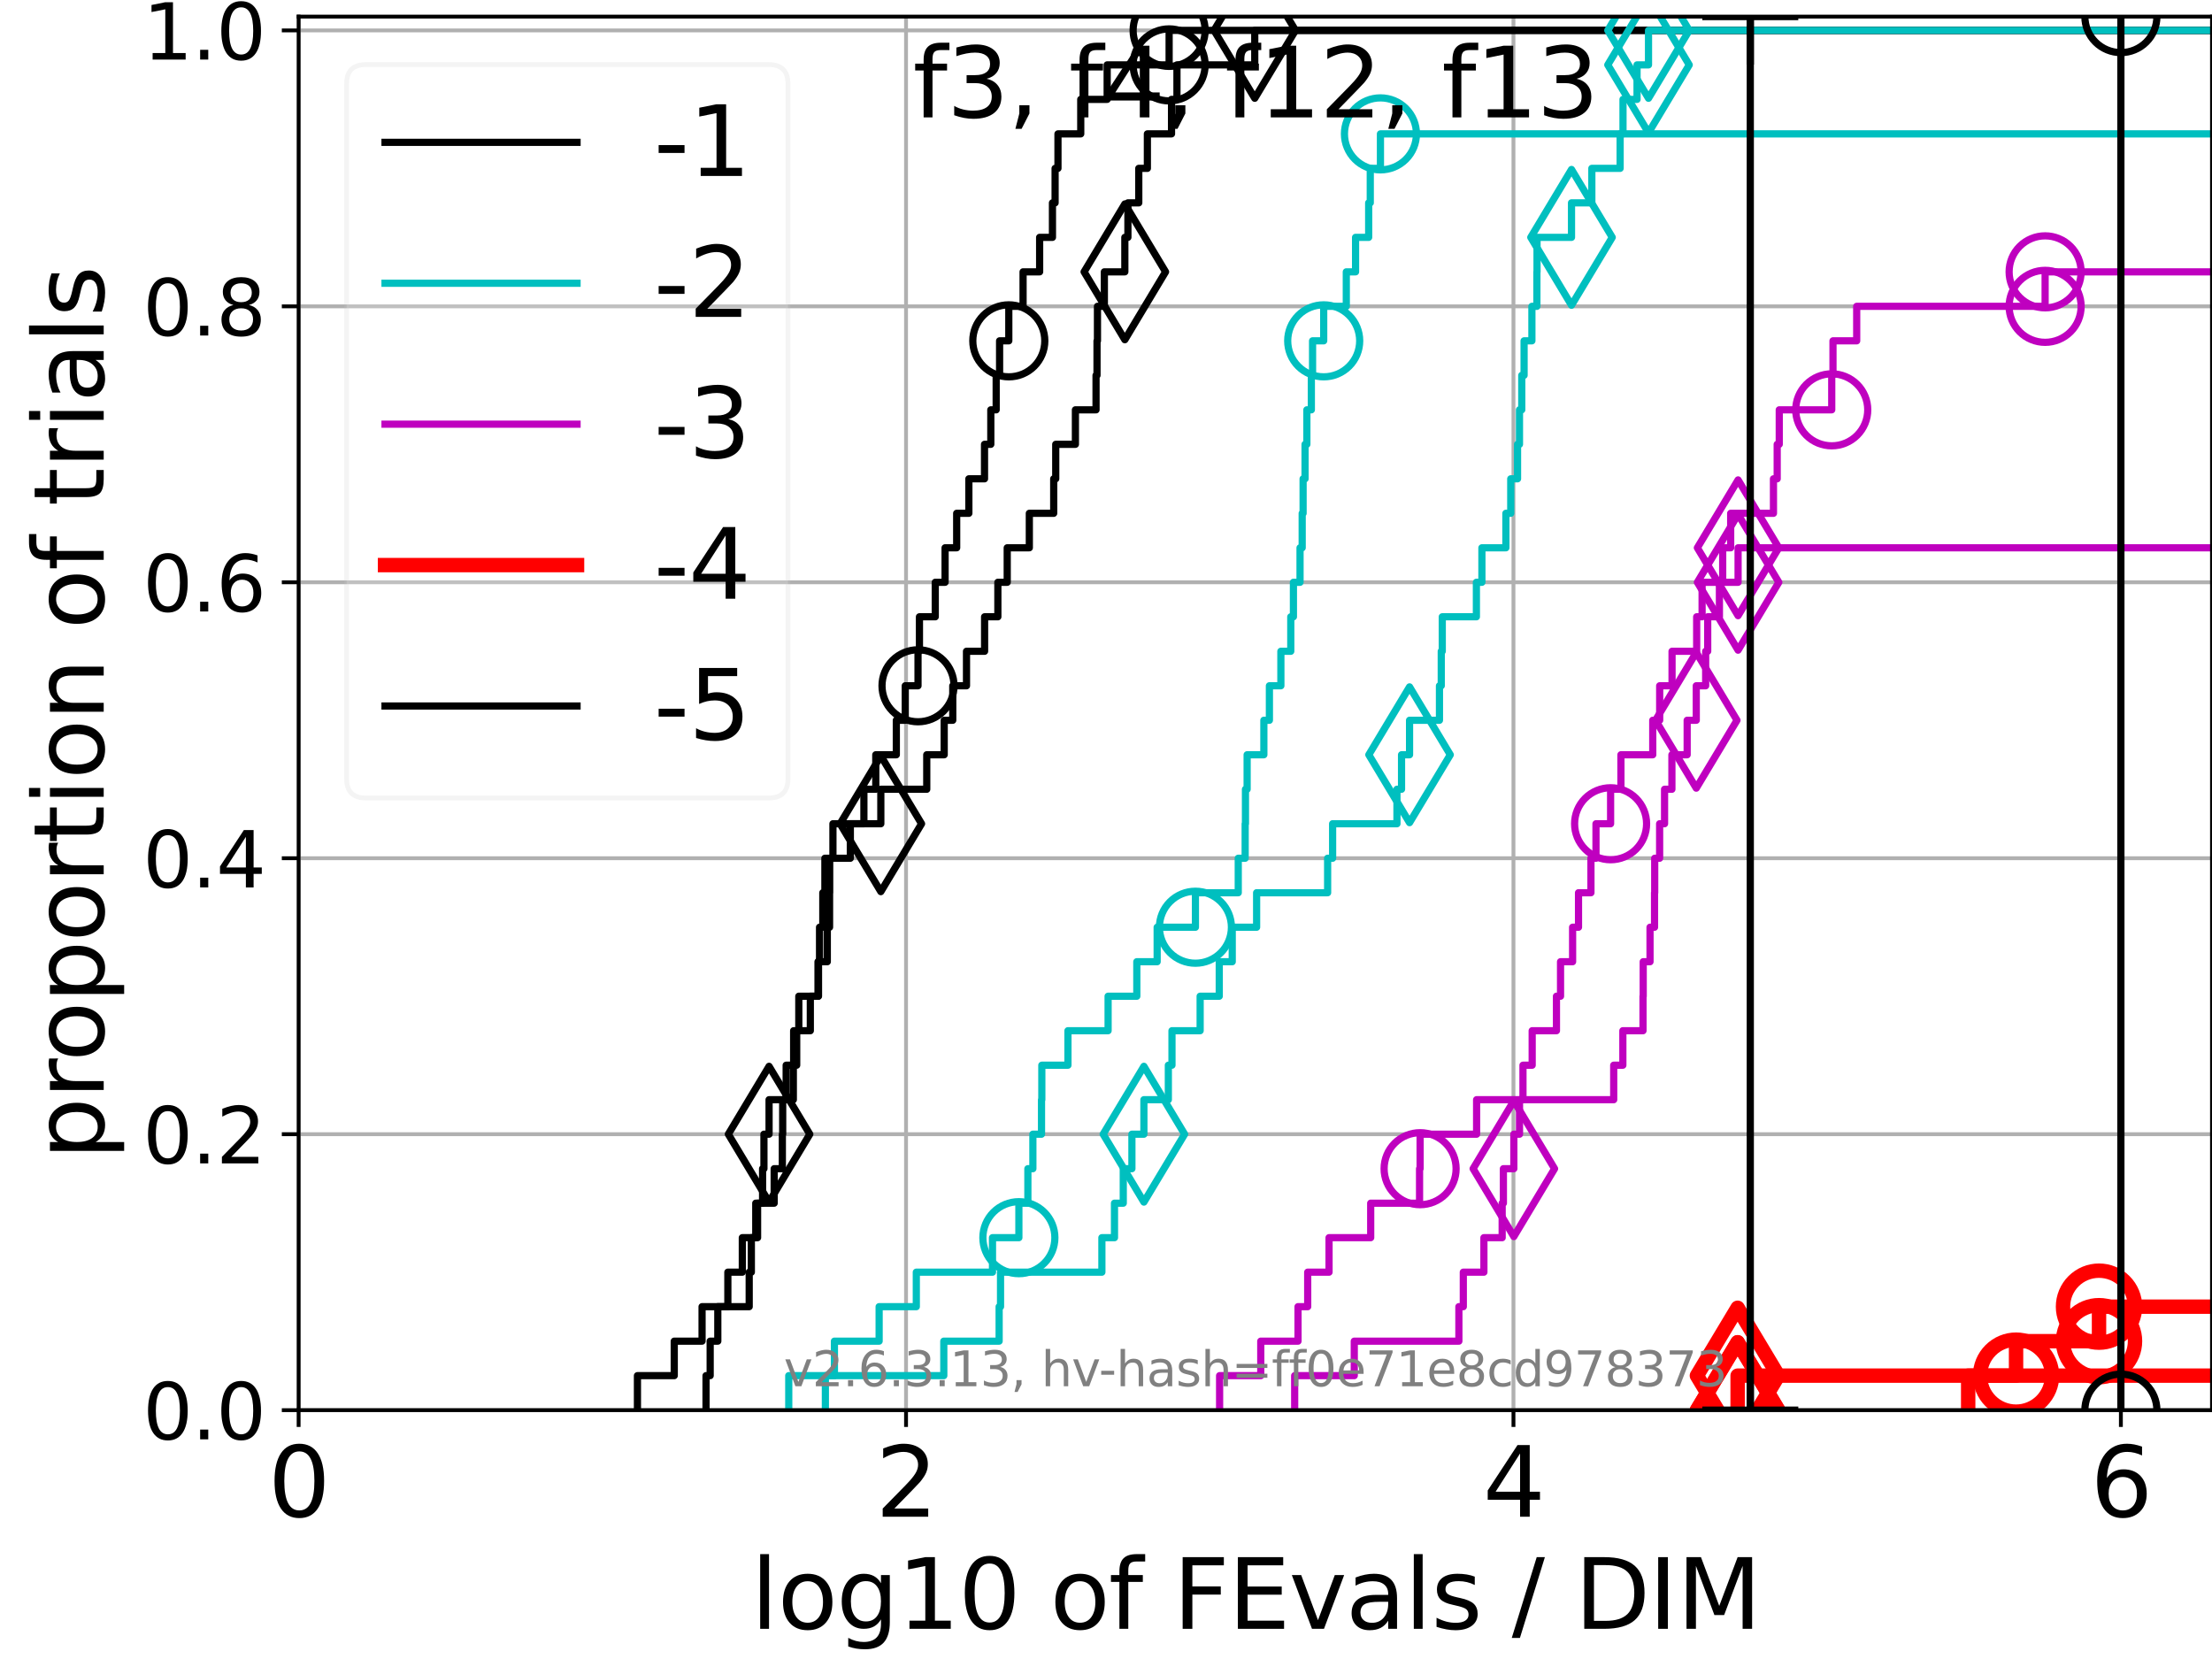 <?xml version="1.0" encoding="utf-8" standalone="no"?>
<!DOCTYPE svg PUBLIC "-//W3C//DTD SVG 1.1//EN"
  "http://www.w3.org/Graphics/SVG/1.1/DTD/svg11.dtd">
<svg xmlns:xlink="http://www.w3.org/1999/xlink" width="460.8pt" height="345.6pt" viewBox="0 0 460.8 345.6" xmlns="http://www.w3.org/2000/svg" version="1.1">
 <defs>
  <style type="text/css">*{stroke-linejoin: round; stroke-linecap: butt}</style>
 </defs>
 <g id="figure_1">
  <g id="patch_1">
   <path d="M 0 345.6 
L 460.8 345.6 
L 460.8 0 
L 0 0 
z
" style="fill: #ffffff"/>
  </g>
  <g id="axes_1">
   <g id="patch_2">
    <path d="M 62.208 293.76 
L 460.8 293.76 
L 460.8 3.456 
L 62.208 3.456 
z
" style="fill: #ffffff"/>
   </g>
   <g id="matplotlib.axis_1">
    <g id="xtick_1">
     <g id="line2d_1">
      <path d="M 62.208 293.76 
L 62.208 3.456 
" clip-path="url(#p951b975bd8)" style="fill: none; stroke: #b0b0b0; stroke-width: 0.8; stroke-linecap: square"/>
     </g>
     <g id="line2d_2">
      <defs>
       <path id="madefd20bcb" d="M 0 0 
L 0 3.5 
" style="stroke: #000000; stroke-width: 0.8"/>
      </defs>
      <g>
       <use xlink:href="#madefd20bcb" x="62.208" y="293.76" style="stroke: #000000; stroke-width: 0.8"/>
      </g>
     </g>
     <g id="text_1">
      <!-- 0 -->
      <g transform="translate(55.846 315.957)scale(0.2 -0.2)">
       <defs>
        <path id="DejaVuSans-30" d="M 2034 4250 
Q 1547 4250 1301 3770 
Q 1056 3291 1056 2328 
Q 1056 1369 1301 889 
Q 1547 409 2034 409 
Q 2525 409 2770 889 
Q 3016 1369 3016 2328 
Q 3016 3291 2770 3770 
Q 2525 4250 2034 4250 
z
M 2034 4750 
Q 2819 4750 3233 4129 
Q 3647 3509 3647 2328 
Q 3647 1150 3233 529 
Q 2819 -91 2034 -91 
Q 1250 -91 836 529 
Q 422 1150 422 2328 
Q 422 3509 836 4129 
Q 1250 4750 2034 4750 
z
" transform="scale(0.016)"/>
       </defs>
       <use xlink:href="#DejaVuSans-30"/>
      </g>
     </g>
    </g>
    <g id="xtick_2">
     <g id="line2d_3">
      <path d="M 188.745 293.76 
L 188.745 3.456 
" clip-path="url(#p951b975bd8)" style="fill: none; stroke: #b0b0b0; stroke-width: 0.8; stroke-linecap: square"/>
     </g>
     <g id="line2d_4">
      <g>
       <use xlink:href="#madefd20bcb" x="188.745" y="293.76" style="stroke: #000000; stroke-width: 0.8"/>
      </g>
     </g>
     <g id="text_2">
      <!-- 2 -->
      <g transform="translate(182.383 315.957)scale(0.2 -0.2)">
       <defs>
        <path id="DejaVuSans-32" d="M 1228 531 
L 3431 531 
L 3431 0 
L 469 0 
L 469 531 
Q 828 903 1448 1529 
Q 2069 2156 2228 2338 
Q 2531 2678 2651 2914 
Q 2772 3150 2772 3378 
Q 2772 3750 2511 3984 
Q 2250 4219 1831 4219 
Q 1534 4219 1204 4116 
Q 875 4013 500 3803 
L 500 4441 
Q 881 4594 1212 4672 
Q 1544 4750 1819 4750 
Q 2544 4750 2975 4387 
Q 3406 4025 3406 3419 
Q 3406 3131 3298 2873 
Q 3191 2616 2906 2266 
Q 2828 2175 2409 1742 
Q 1991 1309 1228 531 
z
" transform="scale(0.016)"/>
       </defs>
       <use xlink:href="#DejaVuSans-32"/>
      </g>
     </g>
    </g>
    <g id="xtick_3">
     <g id="line2d_5">
      <path d="M 315.282 293.76 
L 315.282 3.456 
" clip-path="url(#p951b975bd8)" style="fill: none; stroke: #b0b0b0; stroke-width: 0.8; stroke-linecap: square"/>
     </g>
     <g id="line2d_6">
      <g>
       <use xlink:href="#madefd20bcb" x="315.282" y="293.76" style="stroke: #000000; stroke-width: 0.8"/>
      </g>
     </g>
     <g id="text_3">
      <!-- 4 -->
      <g transform="translate(308.92 315.957)scale(0.2 -0.2)">
       <defs>
        <path id="DejaVuSans-34" d="M 2419 4116 
L 825 1625 
L 2419 1625 
L 2419 4116 
z
M 2253 4666 
L 3047 4666 
L 3047 1625 
L 3713 1625 
L 3713 1100 
L 3047 1100 
L 3047 0 
L 2419 0 
L 2419 1100 
L 313 1100 
L 313 1709 
L 2253 4666 
z
" transform="scale(0.016)"/>
       </defs>
       <use xlink:href="#DejaVuSans-34"/>
      </g>
     </g>
    </g>
    <g id="xtick_4">
     <g id="line2d_7">
      <path d="M 441.819 293.76 
L 441.819 3.456 
" clip-path="url(#p951b975bd8)" style="fill: none; stroke: #b0b0b0; stroke-width: 0.8; stroke-linecap: square"/>
     </g>
     <g id="line2d_8">
      <g>
       <use xlink:href="#madefd20bcb" x="441.819" y="293.76" style="stroke: #000000; stroke-width: 0.8"/>
      </g>
     </g>
     <g id="text_4">
      <!-- 6 -->
      <g transform="translate(435.457 315.957)scale(0.2 -0.2)">
       <defs>
        <path id="DejaVuSans-36" d="M 2113 2584 
Q 1688 2584 1439 2293 
Q 1191 2003 1191 1497 
Q 1191 994 1439 701 
Q 1688 409 2113 409 
Q 2538 409 2786 701 
Q 3034 994 3034 1497 
Q 3034 2003 2786 2293 
Q 2538 2584 2113 2584 
z
M 3366 4563 
L 3366 3988 
Q 3128 4100 2886 4159 
Q 2644 4219 2406 4219 
Q 1781 4219 1451 3797 
Q 1122 3375 1075 2522 
Q 1259 2794 1537 2939 
Q 1816 3084 2150 3084 
Q 2853 3084 3261 2657 
Q 3669 2231 3669 1497 
Q 3669 778 3244 343 
Q 2819 -91 2113 -91 
Q 1303 -91 875 529 
Q 447 1150 447 2328 
Q 447 3434 972 4092 
Q 1497 4750 2381 4750 
Q 2619 4750 2861 4703 
Q 3103 4656 3366 4563 
z
" transform="scale(0.016)"/>
       </defs>
       <use xlink:href="#DejaVuSans-36"/>
      </g>
     </g>
    </g>
    <g id="text_5">
     <!-- log10 of FEvals / DIM -->
     <g transform="translate(156.431 339.313)scale(0.2 -0.2)">
      <defs>
       <path id="DejaVuSans-6c" d="M 603 4863 
L 1178 4863 
L 1178 0 
L 603 0 
L 603 4863 
z
" transform="scale(0.016)"/>
       <path id="DejaVuSans-6f" d="M 1959 3097 
Q 1497 3097 1228 2736 
Q 959 2375 959 1747 
Q 959 1119 1226 758 
Q 1494 397 1959 397 
Q 2419 397 2687 759 
Q 2956 1122 2956 1747 
Q 2956 2369 2687 2733 
Q 2419 3097 1959 3097 
z
M 1959 3584 
Q 2709 3584 3137 3096 
Q 3566 2609 3566 1747 
Q 3566 888 3137 398 
Q 2709 -91 1959 -91 
Q 1206 -91 779 398 
Q 353 888 353 1747 
Q 353 2609 779 3096 
Q 1206 3584 1959 3584 
z
" transform="scale(0.016)"/>
       <path id="DejaVuSans-67" d="M 2906 1791 
Q 2906 2416 2648 2759 
Q 2391 3103 1925 3103 
Q 1463 3103 1205 2759 
Q 947 2416 947 1791 
Q 947 1169 1205 825 
Q 1463 481 1925 481 
Q 2391 481 2648 825 
Q 2906 1169 2906 1791 
z
M 3481 434 
Q 3481 -459 3084 -895 
Q 2688 -1331 1869 -1331 
Q 1566 -1331 1297 -1286 
Q 1028 -1241 775 -1147 
L 775 -588 
Q 1028 -725 1275 -790 
Q 1522 -856 1778 -856 
Q 2344 -856 2625 -561 
Q 2906 -266 2906 331 
L 2906 616 
Q 2728 306 2450 153 
Q 2172 0 1784 0 
Q 1141 0 747 490 
Q 353 981 353 1791 
Q 353 2603 747 3093 
Q 1141 3584 1784 3584 
Q 2172 3584 2450 3431 
Q 2728 3278 2906 2969 
L 2906 3500 
L 3481 3500 
L 3481 434 
z
" transform="scale(0.016)"/>
       <path id="DejaVuSans-31" d="M 794 531 
L 1825 531 
L 1825 4091 
L 703 3866 
L 703 4441 
L 1819 4666 
L 2450 4666 
L 2450 531 
L 3481 531 
L 3481 0 
L 794 0 
L 794 531 
z
" transform="scale(0.016)"/>
       <path id="DejaVuSans-20" transform="scale(0.016)"/>
       <path id="DejaVuSans-66" d="M 2375 4863 
L 2375 4384 
L 1825 4384 
Q 1516 4384 1395 4259 
Q 1275 4134 1275 3809 
L 1275 3500 
L 2222 3500 
L 2222 3053 
L 1275 3053 
L 1275 0 
L 697 0 
L 697 3053 
L 147 3053 
L 147 3500 
L 697 3500 
L 697 3744 
Q 697 4328 969 4595 
Q 1241 4863 1831 4863 
L 2375 4863 
z
" transform="scale(0.016)"/>
       <path id="DejaVuSans-46" d="M 628 4666 
L 3309 4666 
L 3309 4134 
L 1259 4134 
L 1259 2759 
L 3109 2759 
L 3109 2228 
L 1259 2228 
L 1259 0 
L 628 0 
L 628 4666 
z
" transform="scale(0.016)"/>
       <path id="DejaVuSans-45" d="M 628 4666 
L 3578 4666 
L 3578 4134 
L 1259 4134 
L 1259 2753 
L 3481 2753 
L 3481 2222 
L 1259 2222 
L 1259 531 
L 3634 531 
L 3634 0 
L 628 0 
L 628 4666 
z
" transform="scale(0.016)"/>
       <path id="DejaVuSans-76" d="M 191 3500 
L 800 3500 
L 1894 563 
L 2988 3500 
L 3597 3500 
L 2284 0 
L 1503 0 
L 191 3500 
z
" transform="scale(0.016)"/>
       <path id="DejaVuSans-61" d="M 2194 1759 
Q 1497 1759 1228 1600 
Q 959 1441 959 1056 
Q 959 750 1161 570 
Q 1363 391 1709 391 
Q 2188 391 2477 730 
Q 2766 1069 2766 1631 
L 2766 1759 
L 2194 1759 
z
M 3341 1997 
L 3341 0 
L 2766 0 
L 2766 531 
Q 2569 213 2275 61 
Q 1981 -91 1556 -91 
Q 1019 -91 701 211 
Q 384 513 384 1019 
Q 384 1609 779 1909 
Q 1175 2209 1959 2209 
L 2766 2209 
L 2766 2266 
Q 2766 2663 2505 2880 
Q 2244 3097 1772 3097 
Q 1472 3097 1187 3025 
Q 903 2953 641 2809 
L 641 3341 
Q 956 3463 1253 3523 
Q 1550 3584 1831 3584 
Q 2591 3584 2966 3190 
Q 3341 2797 3341 1997 
z
" transform="scale(0.016)"/>
       <path id="DejaVuSans-73" d="M 2834 3397 
L 2834 2853 
Q 2591 2978 2328 3040 
Q 2066 3103 1784 3103 
Q 1356 3103 1142 2972 
Q 928 2841 928 2578 
Q 928 2378 1081 2264 
Q 1234 2150 1697 2047 
L 1894 2003 
Q 2506 1872 2764 1633 
Q 3022 1394 3022 966 
Q 3022 478 2636 193 
Q 2250 -91 1575 -91 
Q 1294 -91 989 -36 
Q 684 19 347 128 
L 347 722 
Q 666 556 975 473 
Q 1284 391 1588 391 
Q 1994 391 2212 530 
Q 2431 669 2431 922 
Q 2431 1156 2273 1281 
Q 2116 1406 1581 1522 
L 1381 1569 
Q 847 1681 609 1914 
Q 372 2147 372 2553 
Q 372 3047 722 3315 
Q 1072 3584 1716 3584 
Q 2034 3584 2315 3537 
Q 2597 3491 2834 3397 
z
" transform="scale(0.016)"/>
       <path id="DejaVuSans-2f" d="M 1625 4666 
L 2156 4666 
L 531 -594 
L 0 -594 
L 1625 4666 
z
" transform="scale(0.016)"/>
       <path id="DejaVuSans-44" d="M 1259 4147 
L 1259 519 
L 2022 519 
Q 2988 519 3436 956 
Q 3884 1394 3884 2338 
Q 3884 3275 3436 3711 
Q 2988 4147 2022 4147 
L 1259 4147 
z
M 628 4666 
L 1925 4666 
Q 3281 4666 3915 4102 
Q 4550 3538 4550 2338 
Q 4550 1131 3912 565 
Q 3275 0 1925 0 
L 628 0 
L 628 4666 
z
" transform="scale(0.016)"/>
       <path id="DejaVuSans-49" d="M 628 4666 
L 1259 4666 
L 1259 0 
L 628 0 
L 628 4666 
z
" transform="scale(0.016)"/>
       <path id="DejaVuSans-4d" d="M 628 4666 
L 1569 4666 
L 2759 1491 
L 3956 4666 
L 4897 4666 
L 4897 0 
L 4281 0 
L 4281 4097 
L 3078 897 
L 2444 897 
L 1241 4097 
L 1241 0 
L 628 0 
L 628 4666 
z
" transform="scale(0.016)"/>
      </defs>
      <use xlink:href="#DejaVuSans-6c"/>
      <use xlink:href="#DejaVuSans-6f" x="27.783"/>
      <use xlink:href="#DejaVuSans-67" x="88.965"/>
      <use xlink:href="#DejaVuSans-31" x="152.441"/>
      <use xlink:href="#DejaVuSans-30" x="216.064"/>
      <use xlink:href="#DejaVuSans-20" x="279.688"/>
      <use xlink:href="#DejaVuSans-6f" x="311.475"/>
      <use xlink:href="#DejaVuSans-66" x="372.656"/>
      <use xlink:href="#DejaVuSans-20" x="407.861"/>
      <use xlink:href="#DejaVuSans-46" x="439.648"/>
      <use xlink:href="#DejaVuSans-45" x="497.168"/>
      <use xlink:href="#DejaVuSans-76" x="560.352"/>
      <use xlink:href="#DejaVuSans-61" x="619.531"/>
      <use xlink:href="#DejaVuSans-6c" x="680.811"/>
      <use xlink:href="#DejaVuSans-73" x="708.594"/>
      <use xlink:href="#DejaVuSans-20" x="760.693"/>
      <use xlink:href="#DejaVuSans-2f" x="792.48"/>
      <use xlink:href="#DejaVuSans-20" x="826.172"/>
      <use xlink:href="#DejaVuSans-44" x="857.959"/>
      <use xlink:href="#DejaVuSans-49" x="934.961"/>
      <use xlink:href="#DejaVuSans-4d" x="964.453"/>
     </g>
    </g>
   </g>
   <g id="matplotlib.axis_2">
    <g id="ytick_1">
     <g id="line2d_9">
      <path d="M 62.208 293.76 
L 460.8 293.76 
" clip-path="url(#p951b975bd8)" style="fill: none; stroke: #b0b0b0; stroke-width: 0.8; stroke-linecap: square"/>
     </g>
     <g id="line2d_10">
      <defs>
       <path id="m174598caaa" d="M 0 0 
L -3.5 0 
" style="stroke: #000000; stroke-width: 0.8"/>
      </defs>
      <g>
       <use xlink:href="#m174598caaa" x="62.208" y="293.76" style="stroke: #000000; stroke-width: 0.8"/>
      </g>
     </g>
     <g id="text_6">
      <!-- 0.0 -->
      <g transform="translate(29.763 299.839)scale(0.16 -0.16)">
       <defs>
        <path id="DejaVuSans-2e" d="M 684 794 
L 1344 794 
L 1344 0 
L 684 0 
L 684 794 
z
" transform="scale(0.016)"/>
       </defs>
       <use xlink:href="#DejaVuSans-30"/>
       <use xlink:href="#DejaVuSans-2e" x="63.623"/>
       <use xlink:href="#DejaVuSans-30" x="95.41"/>
      </g>
     </g>
    </g>
    <g id="ytick_2">
     <g id="line2d_11">
      <path d="M 62.208 236.274 
L 460.8 236.274 
" clip-path="url(#p951b975bd8)" style="fill: none; stroke: #b0b0b0; stroke-width: 0.8; stroke-linecap: square"/>
     </g>
     <g id="line2d_12">
      <g>
       <use xlink:href="#m174598caaa" x="62.208" y="236.274" style="stroke: #000000; stroke-width: 0.8"/>
      </g>
     </g>
     <g id="text_7">
      <!-- 0.2 -->
      <g transform="translate(29.763 242.353)scale(0.16 -0.16)">
       <use xlink:href="#DejaVuSans-30"/>
       <use xlink:href="#DejaVuSans-2e" x="63.623"/>
       <use xlink:href="#DejaVuSans-32" x="95.41"/>
      </g>
     </g>
    </g>
    <g id="ytick_3">
     <g id="line2d_13">
      <path d="M 62.208 178.788 
L 460.8 178.788 
" clip-path="url(#p951b975bd8)" style="fill: none; stroke: #b0b0b0; stroke-width: 0.8; stroke-linecap: square"/>
     </g>
     <g id="line2d_14">
      <g>
       <use xlink:href="#m174598caaa" x="62.208" y="178.788" style="stroke: #000000; stroke-width: 0.8"/>
      </g>
     </g>
     <g id="text_8">
      <!-- 0.4 -->
      <g transform="translate(29.763 184.867)scale(0.16 -0.16)">
       <use xlink:href="#DejaVuSans-30"/>
       <use xlink:href="#DejaVuSans-2e" x="63.623"/>
       <use xlink:href="#DejaVuSans-34" x="95.41"/>
      </g>
     </g>
    </g>
    <g id="ytick_4">
     <g id="line2d_15">
      <path d="M 62.208 121.302 
L 460.8 121.302 
" clip-path="url(#p951b975bd8)" style="fill: none; stroke: #b0b0b0; stroke-width: 0.8; stroke-linecap: square"/>
     </g>
     <g id="line2d_16">
      <g>
       <use xlink:href="#m174598caaa" x="62.208" y="121.302" style="stroke: #000000; stroke-width: 0.8"/>
      </g>
     </g>
     <g id="text_9">
      <!-- 0.6 -->
      <g transform="translate(29.763 127.381)scale(0.16 -0.16)">
       <use xlink:href="#DejaVuSans-30"/>
       <use xlink:href="#DejaVuSans-2e" x="63.623"/>
       <use xlink:href="#DejaVuSans-36" x="95.41"/>
      </g>
     </g>
    </g>
    <g id="ytick_5">
     <g id="line2d_17">
      <path d="M 62.208 63.816 
L 460.8 63.816 
" clip-path="url(#p951b975bd8)" style="fill: none; stroke: #b0b0b0; stroke-width: 0.8; stroke-linecap: square"/>
     </g>
     <g id="line2d_18">
      <g>
       <use xlink:href="#m174598caaa" x="62.208" y="63.816" style="stroke: #000000; stroke-width: 0.8"/>
      </g>
     </g>
     <g id="text_10">
      <!-- 0.8 -->
      <g transform="translate(29.763 69.895)scale(0.16 -0.16)">
       <defs>
        <path id="DejaVuSans-38" d="M 2034 2216 
Q 1584 2216 1326 1975 
Q 1069 1734 1069 1313 
Q 1069 891 1326 650 
Q 1584 409 2034 409 
Q 2484 409 2743 651 
Q 3003 894 3003 1313 
Q 3003 1734 2745 1975 
Q 2488 2216 2034 2216 
z
M 1403 2484 
Q 997 2584 770 2862 
Q 544 3141 544 3541 
Q 544 4100 942 4425 
Q 1341 4750 2034 4750 
Q 2731 4750 3128 4425 
Q 3525 4100 3525 3541 
Q 3525 3141 3298 2862 
Q 3072 2584 2669 2484 
Q 3125 2378 3379 2068 
Q 3634 1759 3634 1313 
Q 3634 634 3220 271 
Q 2806 -91 2034 -91 
Q 1263 -91 848 271 
Q 434 634 434 1313 
Q 434 1759 690 2068 
Q 947 2378 1403 2484 
z
M 1172 3481 
Q 1172 3119 1398 2916 
Q 1625 2713 2034 2713 
Q 2441 2713 2670 2916 
Q 2900 3119 2900 3481 
Q 2900 3844 2670 4047 
Q 2441 4250 2034 4250 
Q 1625 4250 1398 4047 
Q 1172 3844 1172 3481 
z
" transform="scale(0.016)"/>
       </defs>
       <use xlink:href="#DejaVuSans-30"/>
       <use xlink:href="#DejaVuSans-2e" x="63.623"/>
       <use xlink:href="#DejaVuSans-38" x="95.41"/>
      </g>
     </g>
    </g>
    <g id="ytick_6">
     <g id="line2d_19">
      <path d="M 62.208 6.33 
L 460.8 6.33 
" clip-path="url(#p951b975bd8)" style="fill: none; stroke: #b0b0b0; stroke-width: 0.8; stroke-linecap: square"/>
     </g>
     <g id="line2d_20">
      <g>
       <use xlink:href="#m174598caaa" x="62.208" y="6.33" style="stroke: #000000; stroke-width: 0.8"/>
      </g>
     </g>
     <g id="text_11">
      <!-- 1.0 -->
      <g transform="translate(29.763 12.409)scale(0.16 -0.16)">
       <use xlink:href="#DejaVuSans-31"/>
       <use xlink:href="#DejaVuSans-2e" x="63.623"/>
       <use xlink:href="#DejaVuSans-30" x="95.41"/>
      </g>
     </g>
    </g>
    <g id="text_12">
     <!-- proportion of trials -->
     <g transform="translate(21.604 241.614)rotate(-90)scale(0.2 -0.2)">
      <defs>
       <path id="DejaVuSans-70" d="M 1159 525 
L 1159 -1331 
L 581 -1331 
L 581 3500 
L 1159 3500 
L 1159 2969 
Q 1341 3281 1617 3432 
Q 1894 3584 2278 3584 
Q 2916 3584 3314 3078 
Q 3713 2572 3713 1747 
Q 3713 922 3314 415 
Q 2916 -91 2278 -91 
Q 1894 -91 1617 61 
Q 1341 213 1159 525 
z
M 3116 1747 
Q 3116 2381 2855 2742 
Q 2594 3103 2138 3103 
Q 1681 3103 1420 2742 
Q 1159 2381 1159 1747 
Q 1159 1113 1420 752 
Q 1681 391 2138 391 
Q 2594 391 2855 752 
Q 3116 1113 3116 1747 
z
" transform="scale(0.016)"/>
       <path id="DejaVuSans-72" d="M 2631 2963 
Q 2534 3019 2420 3045 
Q 2306 3072 2169 3072 
Q 1681 3072 1420 2755 
Q 1159 2438 1159 1844 
L 1159 0 
L 581 0 
L 581 3500 
L 1159 3500 
L 1159 2956 
Q 1341 3275 1631 3429 
Q 1922 3584 2338 3584 
Q 2397 3584 2469 3576 
Q 2541 3569 2628 3553 
L 2631 2963 
z
" transform="scale(0.016)"/>
       <path id="DejaVuSans-74" d="M 1172 4494 
L 1172 3500 
L 2356 3500 
L 2356 3053 
L 1172 3053 
L 1172 1153 
Q 1172 725 1289 603 
Q 1406 481 1766 481 
L 2356 481 
L 2356 0 
L 1766 0 
Q 1100 0 847 248 
Q 594 497 594 1153 
L 594 3053 
L 172 3053 
L 172 3500 
L 594 3500 
L 594 4494 
L 1172 4494 
z
" transform="scale(0.016)"/>
       <path id="DejaVuSans-69" d="M 603 3500 
L 1178 3500 
L 1178 0 
L 603 0 
L 603 3500 
z
M 603 4863 
L 1178 4863 
L 1178 4134 
L 603 4134 
L 603 4863 
z
" transform="scale(0.016)"/>
       <path id="DejaVuSans-6e" d="M 3513 2113 
L 3513 0 
L 2938 0 
L 2938 2094 
Q 2938 2591 2744 2837 
Q 2550 3084 2163 3084 
Q 1697 3084 1428 2787 
Q 1159 2491 1159 1978 
L 1159 0 
L 581 0 
L 581 3500 
L 1159 3500 
L 1159 2956 
Q 1366 3272 1645 3428 
Q 1925 3584 2291 3584 
Q 2894 3584 3203 3211 
Q 3513 2838 3513 2113 
z
" transform="scale(0.016)"/>
      </defs>
      <use xlink:href="#DejaVuSans-70"/>
      <use xlink:href="#DejaVuSans-72" x="63.477"/>
      <use xlink:href="#DejaVuSans-6f" x="102.34"/>
      <use xlink:href="#DejaVuSans-70" x="163.521"/>
      <use xlink:href="#DejaVuSans-6f" x="226.998"/>
      <use xlink:href="#DejaVuSans-72" x="288.18"/>
      <use xlink:href="#DejaVuSans-74" x="329.293"/>
      <use xlink:href="#DejaVuSans-69" x="368.502"/>
      <use xlink:href="#DejaVuSans-6f" x="396.285"/>
      <use xlink:href="#DejaVuSans-6e" x="457.467"/>
      <use xlink:href="#DejaVuSans-20" x="520.846"/>
      <use xlink:href="#DejaVuSans-6f" x="552.633"/>
      <use xlink:href="#DejaVuSans-66" x="613.814"/>
      <use xlink:href="#DejaVuSans-20" x="649.02"/>
      <use xlink:href="#DejaVuSans-74" x="680.807"/>
      <use xlink:href="#DejaVuSans-72" x="720.016"/>
      <use xlink:href="#DejaVuSans-69" x="761.129"/>
      <use xlink:href="#DejaVuSans-61" x="788.912"/>
      <use xlink:href="#DejaVuSans-6c" x="850.191"/>
      <use xlink:href="#DejaVuSans-73" x="877.975"/>
     </g>
    </g>
   </g>
   <g id="line2d_21">
    <path d="M 147.079 293.76 
L 147.079 286.574 
L 147.941 286.574 
L 147.941 279.389 
L 149.532 279.389 
L 149.532 272.203 
L 151.625 272.203 
L 151.625 265.017 
L 154.637 265.017 
L 154.637 257.831 
L 157.437 257.831 
L 157.437 250.646 
L 158.859 250.646 
L 158.859 243.46 
L 159.143 243.46 
L 159.143 236.274 
L 160.211 236.274 
L 160.211 229.088 
L 163.773 229.088 
L 163.773 221.903 
L 165.331 221.903 
L 165.331 214.717 
L 168.806 214.717 
L 168.806 207.531 
L 170.405 207.531 
L 170.405 200.345 
L 172.343 200.345 
L 172.343 193.16 
L 172.813 193.16 
L 172.813 185.974 
L 172.838 185.974 
L 172.838 178.788 
L 177.14 178.788 
L 177.14 171.602 
L 183.492 171.602 
L 183.492 164.417 
L 193.059 164.417 
L 193.059 157.231 
L 196.694 157.231 
L 196.694 150.045 
L 198.477 150.045 
L 198.477 142.859 
L 201.34 142.859 
L 201.34 135.674 
L 205.109 135.674 
L 205.109 128.488 
L 207.873 128.488 
L 207.873 121.302 
L 209.823 121.302 
L 209.823 114.116 
L 214.428 114.116 
L 214.428 106.931 
L 219.507 106.931 
L 219.507 99.745 
L 219.93 99.745 
L 219.93 92.559 
L 224.029 92.559 
L 224.029 85.373 
L 228.324 85.373 
L 228.324 78.188 
L 228.528 78.188 
L 228.528 71.002 
L 228.622 71.002 
L 228.622 63.816 
L 230.058 63.816 
L 230.058 56.63 
L 234.324 56.63 
L 234.324 49.445 
L 234.965 49.445 
L 234.965 42.259 
L 237.228 42.259 
L 237.228 35.073 
L 239.02 35.073 
L 239.02 27.888 
L 244.05 27.888 
L 244.05 20.702 
L 245.181 20.702 
L 245.181 13.516 
L 261.388 13.516 
L 261.388 6.33 
L 261.388 6.33 
L 261.388 6.33 
L 460.8 6.33 
" clip-path="url(#p951b975bd8)" style="fill: none; stroke: #000000; stroke-width: 1.5; stroke-linecap: square"/>
   </g>
   <g id="line2d_22">
    <defs>
     <path id="mc78580f129" d="M 0 14.142 
L 8.485 0 
L 0 -14.142 
L -8.485 0 
z
" style="stroke: #000000; stroke-width: 1.5; stroke-linejoin: miter"/>
    </defs>
    <g clip-path="url(#p951b975bd8)">
     <use xlink:href="#mc78580f129" x="160.211" y="236.274" style="fill-opacity: 0; stroke: #000000; stroke-width: 1.5; stroke-linejoin: miter"/>
     <use xlink:href="#mc78580f129" x="183.492" y="171.602" style="fill-opacity: 0; stroke: #000000; stroke-width: 1.5; stroke-linejoin: miter"/>
     <use xlink:href="#mc78580f129" x="234.324" y="56.63" style="fill-opacity: 0; stroke: #000000; stroke-width: 1.5; stroke-linejoin: miter"/>
     <use xlink:href="#mc78580f129" x="261.388" y="6.33" style="fill-opacity: 0; stroke: #000000; stroke-width: 1.5; stroke-linejoin: miter"/>
    </g>
   </g>
   <g id="line2d_23">
    <path clip-path="url(#p951b975bd8)" style="fill: none; stroke: #000000; stroke-width: 1.5; stroke-linecap: square"/>
    <g clip-path="url(#p951b975bd8)">
     <use xlink:href="#mc78580f129" x="-1" y="581.19" style="fill-opacity: 0; stroke: #000000; stroke-width: 1.5; stroke-linejoin: miter"/>
     <use xlink:href="#mc78580f129" x="460.8" y="581.19" style="fill-opacity: 0; stroke: #000000; stroke-width: 1.5; stroke-linejoin: miter"/>
    </g>
   </g>
   <g id="line2d_24">
    <path d="M 132.791 293.76 
L 132.791 286.574 
L 140.458 286.574 
L 140.458 279.389 
L 146.253 279.389 
L 146.253 272.203 
L 156.072 272.203 
L 156.072 265.017 
L 156.52 265.017 
L 156.52 257.831 
L 157.82 257.831 
L 157.82 250.646 
L 161.277 250.646 
L 161.277 243.46 
L 162.978 243.46 
L 162.978 236.274 
L 163.048 236.274 
L 163.048 229.088 
L 165.266 229.088 
L 165.266 221.903 
L 165.967 221.903 
L 165.967 214.717 
L 166.405 214.717 
L 166.405 207.531 
L 170.511 207.531 
L 170.511 200.345 
L 170.724 200.345 
L 170.724 193.16 
L 171.404 193.16 
L 171.404 185.974 
L 171.839 185.974 
L 171.839 178.788 
L 173.516 178.788 
L 173.516 171.602 
L 179.966 171.602 
L 179.966 164.417 
L 182.441 164.417 
L 182.441 157.231 
L 186.721 157.231 
L 186.721 150.045 
L 188.58 150.045 
L 188.58 142.859 
L 191.239 142.859 
L 191.239 135.674 
L 191.538 135.674 
L 191.538 128.488 
L 194.832 128.488 
L 194.832 121.302 
L 196.879 121.302 
L 196.879 114.116 
L 199.294 114.116 
L 199.294 106.931 
L 201.831 106.931 
L 201.831 99.745 
L 205.093 99.745 
L 205.093 92.559 
L 206.403 92.559 
L 206.403 85.373 
L 207.522 85.373 
L 207.522 78.188 
L 208.234 78.188 
L 208.234 71.002 
L 210.152 71.002 
L 210.152 63.816 
L 213.125 63.816 
L 213.125 56.63 
L 216.576 56.63 
L 216.576 49.445 
L 219.246 49.445 
L 219.246 42.259 
L 219.797 42.259 
L 219.797 35.073 
L 220.394 35.073 
L 220.394 27.888 
L 225.14 27.888 
L 225.14 20.702 
L 230.644 20.702 
L 230.644 13.516 
L 243.55 13.516 
L 243.55 6.33 
L 243.55 6.33 
L 243.55 6.33 
L 460.8 6.33 
" clip-path="url(#p951b975bd8)" style="fill: none; stroke: #000000; stroke-width: 1.5; stroke-linecap: square"/>
   </g>
   <g id="line2d_25">
    <defs>
     <path id="m2dd27a94c7" d="M 0 7.5 
C 1.989 7.5 3.897 6.71 5.303 5.303 
C 6.71 3.897 7.5 1.989 7.5 0 
C 7.5 -1.989 6.71 -3.897 5.303 -5.303 
C 3.897 -6.71 1.989 -7.5 0 -7.5 
C -1.989 -7.5 -3.897 -6.71 -5.303 -5.303 
C -6.71 -3.897 -7.5 -1.989 -7.5 0 
C -7.5 1.989 -6.71 3.897 -5.303 5.303 
C -3.897 6.71 -1.989 7.5 0 7.5 
z
" style="stroke: #000000; stroke-width: 1.5"/>
    </defs>
    <g clip-path="url(#p951b975bd8)">
     <use xlink:href="#m2dd27a94c7" x="191.239" y="142.859" style="fill-opacity: 0; stroke: #000000; stroke-width: 1.5"/>
     <use xlink:href="#m2dd27a94c7" x="210.152" y="71.002" style="fill-opacity: 0; stroke: #000000; stroke-width: 1.5"/>
     <use xlink:href="#m2dd27a94c7" x="243.55" y="13.516" style="fill-opacity: 0; stroke: #000000; stroke-width: 1.5"/>
     <use xlink:href="#m2dd27a94c7" x="243.55" y="6.33" style="fill-opacity: 0; stroke: #000000; stroke-width: 1.5"/>
    </g>
   </g>
   <g id="line2d_26">
    <path clip-path="url(#p951b975bd8)" style="fill: none; stroke: #000000; stroke-width: 1.5; stroke-linecap: square"/>
   </g>
   <g id="line2d_27">
    <path d="M 171.941 293.76 
L 171.941 286.574 
L 196.612 286.574 
L 196.612 279.389 
L 208.139 279.389 
L 208.139 272.203 
L 208.429 272.203 
L 208.429 265.017 
L 229.543 265.017 
L 229.543 257.831 
L 232.168 257.831 
L 232.168 250.646 
L 233.998 250.646 
L 233.998 243.46 
L 235.798 243.46 
L 235.798 236.274 
L 238.296 236.274 
L 238.296 229.088 
L 243.389 229.088 
L 243.389 221.903 
L 244.145 221.903 
L 244.145 214.717 
L 250.012 214.717 
L 250.012 207.531 
L 253.993 207.531 
L 253.993 200.345 
L 256.698 200.345 
L 256.698 193.16 
L 261.777 193.16 
L 261.777 185.974 
L 276.569 185.974 
L 276.569 178.788 
L 277.608 178.788 
L 277.608 171.602 
L 291.011 171.602 
L 291.011 164.417 
L 291.967 164.417 
L 291.967 157.231 
L 293.636 157.231 
L 293.636 150.045 
L 299.866 150.045 
L 299.866 142.859 
L 300.24 142.859 
L 300.24 135.674 
L 300.451 135.674 
L 300.451 128.488 
L 307.56 128.488 
L 307.56 121.302 
L 308.708 121.302 
L 308.708 114.116 
L 313.704 114.116 
L 313.704 106.931 
L 314.716 106.931 
L 314.716 99.745 
L 316.132 99.745 
L 316.132 92.559 
L 316.535 92.559 
L 316.535 85.373 
L 317.012 85.373 
L 317.012 78.188 
L 317.496 78.188 
L 317.496 71.002 
L 319.123 71.002 
L 319.123 63.816 
L 320.161 63.816 
L 320.161 56.63 
L 320.191 56.63 
L 320.191 49.445 
L 327.374 49.445 
L 327.374 42.259 
L 331.61 42.259 
L 331.61 35.073 
L 337.502 35.073 
L 337.502 27.888 
L 338.101 27.888 
L 338.101 20.702 
L 341.026 20.702 
L 341.026 13.516 
L 343.414 13.516 
L 343.414 6.33 
L 343.414 6.33 
L 343.414 6.33 
L 460.8 6.33 
" clip-path="url(#p951b975bd8)" style="fill: none; stroke: #00bfbf; stroke-width: 1.5; stroke-linecap: square"/>
   </g>
   <g id="line2d_28">
    <defs>
     <path id="m50f05b64f8" d="M 0 14.142 
L 8.485 0 
L 0 -14.142 
L -8.485 0 
z
" style="stroke: #00bfbf; stroke-width: 1.5; stroke-linejoin: miter"/>
    </defs>
    <g clip-path="url(#p951b975bd8)">
     <use xlink:href="#m50f05b64f8" x="238.296" y="236.274" style="fill-opacity: 0; stroke: #00bfbf; stroke-width: 1.5; stroke-linejoin: miter"/>
     <use xlink:href="#m50f05b64f8" x="293.636" y="157.231" style="fill-opacity: 0; stroke: #00bfbf; stroke-width: 1.5; stroke-linejoin: miter"/>
     <use xlink:href="#m50f05b64f8" x="327.374" y="49.445" style="fill-opacity: 0; stroke: #00bfbf; stroke-width: 1.5; stroke-linejoin: miter"/>
     <use xlink:href="#m50f05b64f8" x="343.414" y="13.516" style="fill-opacity: 0; stroke: #00bfbf; stroke-width: 1.5; stroke-linejoin: miter"/>
     <use xlink:href="#m50f05b64f8" x="343.414" y="6.33" style="fill-opacity: 0; stroke: #00bfbf; stroke-width: 1.5; stroke-linejoin: miter"/>
    </g>
   </g>
   <g id="line2d_29">
    <path clip-path="url(#p951b975bd8)" style="fill: none; stroke: #00bfbf; stroke-width: 1.5; stroke-linecap: square"/>
    <g clip-path="url(#p951b975bd8)">
     <use xlink:href="#m50f05b64f8" x="-1" y="581.19" style="fill-opacity: 0; stroke: #00bfbf; stroke-width: 1.5; stroke-linejoin: miter"/>
     <use xlink:href="#m50f05b64f8" x="460.8" y="581.19" style="fill-opacity: 0; stroke: #00bfbf; stroke-width: 1.5; stroke-linejoin: miter"/>
    </g>
   </g>
   <g id="line2d_30">
    <path d="M 164.313 293.76 
L 164.313 286.574 
L 173.825 286.574 
L 173.825 279.389 
L 183.141 279.389 
L 183.141 272.203 
L 190.885 272.203 
L 190.885 265.017 
L 206.755 265.017 
L 206.755 257.831 
L 212.251 257.831 
L 212.251 250.646 
L 214.125 250.646 
L 214.125 243.46 
L 215.168 243.46 
L 215.168 236.274 
L 216.967 236.274 
L 216.967 229.088 
L 217.031 229.088 
L 217.031 221.903 
L 222.472 221.903 
L 222.472 214.717 
L 230.838 214.717 
L 230.838 207.531 
L 236.818 207.531 
L 236.818 200.345 
L 241.057 200.345 
L 241.057 193.16 
L 249.03 193.16 
L 249.03 185.974 
L 257.951 185.974 
L 257.951 178.788 
L 259.392 178.788 
L 259.392 171.602 
L 259.452 171.602 
L 259.452 164.417 
L 259.8 164.417 
L 259.8 157.231 
L 263.286 157.231 
L 263.286 150.045 
L 264.441 150.045 
L 264.441 142.859 
L 266.829 142.859 
L 266.829 135.674 
L 268.893 135.674 
L 268.893 128.488 
L 269.444 128.488 
L 269.444 121.302 
L 270.822 121.302 
L 270.822 114.116 
L 271.27 114.116 
L 271.27 106.931 
L 271.459 106.931 
L 271.459 99.745 
L 271.867 99.745 
L 271.867 92.559 
L 272.244 92.559 
L 272.244 85.373 
L 273.177 85.373 
L 273.177 78.188 
L 273.432 78.188 
L 273.432 71.002 
L 275.751 71.002 
L 275.751 63.816 
L 280.46 63.816 
L 280.46 56.63 
L 282.39 56.63 
L 282.39 49.445 
L 285.12 49.445 
L 285.12 42.259 
L 285.452 42.259 
L 285.452 35.073 
L 287.571 35.073 
L 287.571 27.888 
L 287.571 27.888 
L 287.571 27.888 
L 460.8 27.888 
" clip-path="url(#p951b975bd8)" style="fill: none; stroke: #00bfbf; stroke-width: 1.5; stroke-linecap: square"/>
   </g>
   <g id="line2d_31">
    <defs>
     <path id="m2296bfa2db" d="M 0 7.5 
C 1.989 7.5 3.897 6.71 5.303 5.303 
C 6.71 3.897 7.5 1.989 7.5 0 
C 7.5 -1.989 6.71 -3.897 5.303 -5.303 
C 3.897 -6.71 1.989 -7.5 0 -7.5 
C -1.989 -7.5 -3.897 -6.71 -5.303 -5.303 
C -6.71 -3.897 -7.5 -1.989 -7.5 0 
C -7.5 1.989 -6.71 3.897 -5.303 5.303 
C -3.897 6.71 -1.989 7.5 0 7.5 
z
" style="stroke: #00bfbf; stroke-width: 1.5"/>
    </defs>
    <g clip-path="url(#p951b975bd8)">
     <use xlink:href="#m2296bfa2db" x="212.251" y="257.831" style="fill-opacity: 0; stroke: #00bfbf; stroke-width: 1.5"/>
     <use xlink:href="#m2296bfa2db" x="249.03" y="193.16" style="fill-opacity: 0; stroke: #00bfbf; stroke-width: 1.5"/>
     <use xlink:href="#m2296bfa2db" x="275.751" y="71.002" style="fill-opacity: 0; stroke: #00bfbf; stroke-width: 1.5"/>
     <use xlink:href="#m2296bfa2db" x="287.571" y="27.888" style="fill-opacity: 0; stroke: #00bfbf; stroke-width: 1.5"/>
    </g>
   </g>
   <g id="line2d_32">
    <path clip-path="url(#p951b975bd8)" style="fill: none; stroke: #00bfbf; stroke-width: 1.5; stroke-linecap: square"/>
   </g>
   <g id="line2d_33">
    <path d="M 269.705 293.76 
L 269.705 286.574 
L 282.12 286.574 
L 282.12 279.389 
L 303.911 279.389 
L 303.911 272.203 
L 304.834 272.203 
L 304.834 265.017 
L 309.125 265.017 
L 309.125 257.831 
L 312.929 257.831 
L 312.929 250.646 
L 313.185 250.646 
L 313.185 243.46 
L 315.361 243.46 
L 315.361 236.274 
L 316.543 236.274 
L 316.543 229.088 
L 336.165 229.088 
L 336.165 221.903 
L 338.07 221.903 
L 338.07 214.717 
L 342.268 214.717 
L 342.268 207.531 
L 342.311 207.531 
L 342.311 200.345 
L 343.73 200.345 
L 343.73 193.16 
L 344.671 193.16 
L 344.671 185.974 
L 344.706 185.974 
L 344.706 178.788 
L 345.73 178.788 
L 345.73 171.602 
L 346.758 171.602 
L 346.758 164.417 
L 348.288 164.417 
L 348.288 157.231 
L 351.467 157.231 
L 351.467 150.045 
L 353.363 150.045 
L 353.363 142.859 
L 355.322 142.859 
L 355.322 135.674 
L 355.747 135.674 
L 355.747 128.488 
L 358.186 128.488 
L 358.186 121.302 
L 362.076 121.302 
L 362.076 114.116 
L 362.076 114.116 
L 362.076 114.116 
L 460.8 114.116 
" clip-path="url(#p951b975bd8)" style="fill: none; stroke: #bf00bf; stroke-width: 1.5; stroke-linecap: square"/>
   </g>
   <g id="line2d_34">
    <defs>
     <path id="m49b944f449" d="M 0 14.142 
L 8.485 0 
L 0 -14.142 
L -8.485 0 
z
" style="stroke: #bf00bf; stroke-width: 1.5; stroke-linejoin: miter"/>
    </defs>
    <g clip-path="url(#p951b975bd8)">
     <use xlink:href="#m49b944f449" x="315.361" y="243.46" style="fill-opacity: 0; stroke: #bf00bf; stroke-width: 1.5; stroke-linejoin: miter"/>
     <use xlink:href="#m49b944f449" x="353.363" y="150.045" style="fill-opacity: 0; stroke: #bf00bf; stroke-width: 1.5; stroke-linejoin: miter"/>
     <use xlink:href="#m49b944f449" x="362.076" y="121.302" style="fill-opacity: 0; stroke: #bf00bf; stroke-width: 1.5; stroke-linejoin: miter"/>
     <use xlink:href="#m49b944f449" x="362.076" y="114.116" style="fill-opacity: 0; stroke: #bf00bf; stroke-width: 1.5; stroke-linejoin: miter"/>
    </g>
   </g>
   <g id="line2d_35">
    <path clip-path="url(#p951b975bd8)" style="fill: none; stroke: #bf00bf; stroke-width: 1.5; stroke-linecap: square"/>
    <g clip-path="url(#p951b975bd8)">
     <use xlink:href="#m49b944f449" x="-1" y="581.19" style="fill-opacity: 0; stroke: #bf00bf; stroke-width: 1.5; stroke-linejoin: miter"/>
     <use xlink:href="#m49b944f449" x="460.8" y="581.19" style="fill-opacity: 0; stroke: #bf00bf; stroke-width: 1.5; stroke-linejoin: miter"/>
    </g>
   </g>
   <g id="line2d_36">
    <path d="M 254.067 293.76 
L 254.067 286.574 
L 262.641 286.574 
L 262.641 279.389 
L 270.4 279.389 
L 270.4 272.203 
L 272.418 272.203 
L 272.418 265.017 
L 276.864 265.017 
L 276.864 257.831 
L 285.542 257.831 
L 285.542 250.646 
L 295.719 250.646 
L 295.719 243.46 
L 295.835 243.46 
L 295.835 236.274 
L 307.604 236.274 
L 307.604 229.088 
L 317.263 229.088 
L 317.263 221.903 
L 319.182 221.903 
L 319.182 214.717 
L 324.238 214.717 
L 324.238 207.531 
L 325.089 207.531 
L 325.089 200.345 
L 327.602 200.345 
L 327.602 193.16 
L 328.833 193.16 
L 328.833 185.974 
L 331.423 185.974 
L 331.423 178.788 
L 332.473 178.788 
L 332.473 171.602 
L 335.517 171.602 
L 335.517 164.417 
L 337.668 164.417 
L 337.668 157.231 
L 344.298 157.231 
L 344.298 150.045 
L 345.742 150.045 
L 345.742 142.859 
L 348.317 142.859 
L 348.317 135.674 
L 353.448 135.674 
L 353.448 128.488 
L 354.578 128.488 
L 354.578 121.302 
L 358.868 121.302 
L 358.868 114.116 
L 360.531 114.116 
L 360.531 106.931 
L 369.446 106.931 
L 369.446 99.745 
L 370.222 99.745 
L 370.222 92.559 
L 370.651 92.559 
L 370.651 85.373 
L 381.585 85.373 
L 381.585 78.188 
L 381.845 78.188 
L 381.845 71.002 
L 386.784 71.002 
L 386.784 63.816 
L 426.036 63.816 
L 426.036 56.63 
L 426.036 56.63 
L 426.036 56.63 
L 460.8 56.63 
" clip-path="url(#p951b975bd8)" style="fill: none; stroke: #bf00bf; stroke-width: 1.5; stroke-linecap: square"/>
   </g>
   <g id="line2d_37">
    <defs>
     <path id="mab24a2207d" d="M 0 7.5 
C 1.989 7.5 3.897 6.71 5.303 5.303 
C 6.71 3.897 7.5 1.989 7.5 0 
C 7.5 -1.989 6.71 -3.897 5.303 -5.303 
C 3.897 -6.71 1.989 -7.5 0 -7.5 
C -1.989 -7.5 -3.897 -6.71 -5.303 -5.303 
C -6.71 -3.897 -7.5 -1.989 -7.5 0 
C -7.5 1.989 -6.71 3.897 -5.303 5.303 
C -3.897 6.71 -1.989 7.5 0 7.5 
z
" style="stroke: #bf00bf; stroke-width: 1.5"/>
    </defs>
    <g clip-path="url(#p951b975bd8)">
     <use xlink:href="#mab24a2207d" x="295.835" y="243.46" style="fill-opacity: 0; stroke: #bf00bf; stroke-width: 1.5"/>
     <use xlink:href="#mab24a2207d" x="335.517" y="171.602" style="fill-opacity: 0; stroke: #bf00bf; stroke-width: 1.5"/>
     <use xlink:href="#mab24a2207d" x="381.585" y="85.373" style="fill-opacity: 0; stroke: #bf00bf; stroke-width: 1.5"/>
     <use xlink:href="#mab24a2207d" x="426.036" y="63.816" style="fill-opacity: 0; stroke: #bf00bf; stroke-width: 1.5"/>
     <use xlink:href="#mab24a2207d" x="426.036" y="56.63" style="fill-opacity: 0; stroke: #bf00bf; stroke-width: 1.5"/>
    </g>
   </g>
   <g id="line2d_38">
    <path clip-path="url(#p951b975bd8)" style="fill: none; stroke: #bf00bf; stroke-width: 1.5; stroke-linecap: square"/>
   </g>
   <g id="line2d_39">
    <path d="M 361.979 293.76 
L 361.979 286.574 
L 361.979 286.574 
L 361.979 286.574 
L 460.8 286.574 
" clip-path="url(#p951b975bd8)" style="fill: none; stroke: #ff0000; stroke-width: 3; stroke-linecap: square"/>
   </g>
   <g id="line2d_40">
    <defs>
     <path id="ma9c830c934" d="M 0 14.142 
L 8.485 0 
L 0 -14.142 
L -8.485 0 
z
" style="stroke: #ff0000; stroke-width: 3; stroke-linejoin: miter"/>
    </defs>
    <g clip-path="url(#p951b975bd8)">
     <use xlink:href="#ma9c830c934" x="361.979" y="293.76" style="fill-opacity: 0; stroke: #ff0000; stroke-width: 3; stroke-linejoin: miter"/>
     <use xlink:href="#ma9c830c934" x="361.979" y="293.76" style="fill-opacity: 0; stroke: #ff0000; stroke-width: 3; stroke-linejoin: miter"/>
     <use xlink:href="#ma9c830c934" x="361.979" y="286.574" style="fill-opacity: 0; stroke: #ff0000; stroke-width: 3; stroke-linejoin: miter"/>
    </g>
   </g>
   <g id="line2d_41">
    <path clip-path="url(#p951b975bd8)" style="fill: none; stroke: #ff0000; stroke-width: 3; stroke-linecap: square"/>
    <g clip-path="url(#p951b975bd8)">
     <use xlink:href="#ma9c830c934" x="-1" y="581.19" style="fill-opacity: 0; stroke: #ff0000; stroke-width: 3; stroke-linejoin: miter"/>
     <use xlink:href="#ma9c830c934" x="460.8" y="581.19" style="fill-opacity: 0; stroke: #ff0000; stroke-width: 3; stroke-linejoin: miter"/>
    </g>
   </g>
   <g id="line2d_42">
    <path d="M 410.008 293.76 
L 410.008 286.574 
L 419.98 286.574 
L 419.98 279.389 
L 437.264 279.389 
L 437.264 272.203 
L 437.264 272.203 
L 437.264 272.203 
L 460.8 272.203 
" clip-path="url(#p951b975bd8)" style="fill: none; stroke: #ff0000; stroke-width: 3; stroke-linecap: square"/>
   </g>
   <g id="line2d_43">
    <defs>
     <path id="m2c70047a2b" d="M 0 7.5 
C 1.989 7.5 3.897 6.71 5.303 5.303 
C 6.71 3.897 7.5 1.989 7.5 0 
C 7.5 -1.989 6.71 -3.897 5.303 -5.303 
C 3.897 -6.71 1.989 -7.5 0 -7.5 
C -1.989 -7.5 -3.897 -6.71 -5.303 -5.303 
C -6.71 -3.897 -7.5 -1.989 -7.5 0 
C -7.5 1.989 -6.71 3.897 -5.303 5.303 
C -3.897 6.71 -1.989 7.5 0 7.5 
z
" style="stroke: #ff0000; stroke-width: 3"/>
    </defs>
    <g clip-path="url(#p951b975bd8)">
     <use xlink:href="#m2c70047a2b" x="419.98" y="286.574" style="fill-opacity: 0; stroke: #ff0000; stroke-width: 3"/>
     <use xlink:href="#m2c70047a2b" x="437.264" y="279.389" style="fill-opacity: 0; stroke: #ff0000; stroke-width: 3"/>
     <use xlink:href="#m2c70047a2b" x="437.264" y="272.203" style="fill-opacity: 0; stroke: #ff0000; stroke-width: 3"/>
    </g>
   </g>
   <g id="line2d_44">
    <path clip-path="url(#p951b975bd8)" style="fill: none; stroke: #ff0000; stroke-width: 3; stroke-linecap: square"/>
   </g>
   <g id="line2d_45"/>
   <g id="line2d_46"/>
   <g id="line2d_47">
    <path d="M 364.618 293.76 
L 364.618 3.456 
" clip-path="url(#p951b975bd8)" style="fill: none; stroke: #000000; stroke-width: 1.5; stroke-linecap: square"/>
    <defs>
     <path id="md2410efb5a" d="M -10 0 
L 10 0 
M 0 10 
L 0 -10 
" style="stroke: #000000; stroke-width: 1.5"/>
    </defs>
    <g clip-path="url(#p951b975bd8)">
     <use xlink:href="#md2410efb5a" x="364.618" y="293.76" style="stroke: #000000; stroke-width: 1.5"/>
     <use xlink:href="#md2410efb5a" x="364.618" y="3.456" style="stroke: #000000; stroke-width: 1.5"/>
    </g>
   </g>
   <g id="line2d_48">
    <path d="M 441.819 293.76 
L 441.819 3.456 
" clip-path="url(#p951b975bd8)" style="fill: none; stroke: #000000; stroke-width: 1.5; stroke-linecap: square"/>
    <g clip-path="url(#p951b975bd8)">
     <use xlink:href="#m2dd27a94c7" x="441.819" y="293.76" style="fill-opacity: 0; stroke: #000000; stroke-width: 1.5"/>
     <use xlink:href="#m2dd27a94c7" x="441.819" y="3.456" style="fill-opacity: 0; stroke: #000000; stroke-width: 1.5"/>
    </g>
   </g>
   <g id="patch_3">
    <path d="M 62.208 293.76 
L 62.208 3.456 
" style="fill: none; stroke: #000000; stroke-width: 0.8; stroke-linejoin: miter; stroke-linecap: square"/>
   </g>
   <g id="patch_4">
    <path d="M 460.8 293.76 
L 460.8 3.456 
" style="fill: none; stroke: #000000; stroke-width: 0.8; stroke-linejoin: miter; stroke-linecap: square"/>
   </g>
   <g id="patch_5">
    <path d="M 62.208 293.76 
L 460.8 293.76 
" style="fill: none; stroke: #000000; stroke-width: 0.8; stroke-linejoin: miter; stroke-linecap: square"/>
   </g>
   <g id="patch_6">
    <path d="M 62.208 3.456 
L 460.8 3.456 
" style="fill: none; stroke: #000000; stroke-width: 0.8; stroke-linejoin: miter; stroke-linecap: square"/>
   </g>
   <g id="text_13">
    <!-- f3, f4, f12, f13 -->
    <g transform="translate(190.179 24.459)scale(0.2 -0.2)">
     <defs>
      <path id="DejaVuSans-33" d="M 2597 2516 
Q 3050 2419 3304 2112 
Q 3559 1806 3559 1356 
Q 3559 666 3084 287 
Q 2609 -91 1734 -91 
Q 1441 -91 1130 -33 
Q 819 25 488 141 
L 488 750 
Q 750 597 1062 519 
Q 1375 441 1716 441 
Q 2309 441 2620 675 
Q 2931 909 2931 1356 
Q 2931 1769 2642 2001 
Q 2353 2234 1838 2234 
L 1294 2234 
L 1294 2753 
L 1863 2753 
Q 2328 2753 2575 2939 
Q 2822 3125 2822 3475 
Q 2822 3834 2567 4026 
Q 2313 4219 1838 4219 
Q 1578 4219 1281 4162 
Q 984 4106 628 3988 
L 628 4550 
Q 988 4650 1302 4700 
Q 1616 4750 1894 4750 
Q 2613 4750 3031 4423 
Q 3450 4097 3450 3541 
Q 3450 3153 3228 2886 
Q 3006 2619 2597 2516 
z
" transform="scale(0.016)"/>
      <path id="DejaVuSans-2c" d="M 750 794 
L 1409 794 
L 1409 256 
L 897 -744 
L 494 -744 
L 750 256 
L 750 794 
z
" transform="scale(0.016)"/>
     </defs>
     <use xlink:href="#DejaVuSans-66"/>
     <use xlink:href="#DejaVuSans-33" x="35.205"/>
     <use xlink:href="#DejaVuSans-2c" x="98.828"/>
     <use xlink:href="#DejaVuSans-20" x="130.615"/>
     <use xlink:href="#DejaVuSans-66" x="162.402"/>
     <use xlink:href="#DejaVuSans-34" x="197.607"/>
     <use xlink:href="#DejaVuSans-2c" x="261.23"/>
     <use xlink:href="#DejaVuSans-20" x="293.018"/>
     <use xlink:href="#DejaVuSans-66" x="324.805"/>
     <use xlink:href="#DejaVuSans-31" x="360.01"/>
     <use xlink:href="#DejaVuSans-32" x="423.633"/>
     <use xlink:href="#DejaVuSans-2c" x="487.256"/>
     <use xlink:href="#DejaVuSans-20" x="519.043"/>
     <use xlink:href="#DejaVuSans-66" x="550.83"/>
     <use xlink:href="#DejaVuSans-31" x="586.035"/>
     <use xlink:href="#DejaVuSans-33" x="649.658"/>
    </g>
   </g>
   <g id="text_14">
    <!-- absolute targets -->
    <g transform="translate(62.208 609.933)scale(0.14 -0.14)">
     <defs>
      <path id="DejaVuSans-62" d="M 3116 1747 
Q 3116 2381 2855 2742 
Q 2594 3103 2138 3103 
Q 1681 3103 1420 2742 
Q 1159 2381 1159 1747 
Q 1159 1113 1420 752 
Q 1681 391 2138 391 
Q 2594 391 2855 752 
Q 3116 1113 3116 1747 
z
M 1159 2969 
Q 1341 3281 1617 3432 
Q 1894 3584 2278 3584 
Q 2916 3584 3314 3078 
Q 3713 2572 3713 1747 
Q 3713 922 3314 415 
Q 2916 -91 2278 -91 
Q 1894 -91 1617 61 
Q 1341 213 1159 525 
L 1159 0 
L 581 0 
L 581 4863 
L 1159 4863 
L 1159 2969 
z
" transform="scale(0.016)"/>
      <path id="DejaVuSans-75" d="M 544 1381 
L 544 3500 
L 1119 3500 
L 1119 1403 
Q 1119 906 1312 657 
Q 1506 409 1894 409 
Q 2359 409 2629 706 
Q 2900 1003 2900 1516 
L 2900 3500 
L 3475 3500 
L 3475 0 
L 2900 0 
L 2900 538 
Q 2691 219 2414 64 
Q 2138 -91 1772 -91 
Q 1169 -91 856 284 
Q 544 659 544 1381 
z
M 1991 3584 
L 1991 3584 
z
" transform="scale(0.016)"/>
      <path id="DejaVuSans-65" d="M 3597 1894 
L 3597 1613 
L 953 1613 
Q 991 1019 1311 708 
Q 1631 397 2203 397 
Q 2534 397 2845 478 
Q 3156 559 3463 722 
L 3463 178 
Q 3153 47 2828 -22 
Q 2503 -91 2169 -91 
Q 1331 -91 842 396 
Q 353 884 353 1716 
Q 353 2575 817 3079 
Q 1281 3584 2069 3584 
Q 2775 3584 3186 3129 
Q 3597 2675 3597 1894 
z
M 3022 2063 
Q 3016 2534 2758 2815 
Q 2500 3097 2075 3097 
Q 1594 3097 1305 2825 
Q 1016 2553 972 2059 
L 3022 2063 
z
" transform="scale(0.016)"/>
     </defs>
     <use xlink:href="#DejaVuSans-61"/>
     <use xlink:href="#DejaVuSans-62" x="61.279"/>
     <use xlink:href="#DejaVuSans-73" x="124.756"/>
     <use xlink:href="#DejaVuSans-6f" x="176.855"/>
     <use xlink:href="#DejaVuSans-6c" x="238.037"/>
     <use xlink:href="#DejaVuSans-75" x="265.82"/>
     <use xlink:href="#DejaVuSans-74" x="329.199"/>
     <use xlink:href="#DejaVuSans-65" x="368.408"/>
     <use xlink:href="#DejaVuSans-20" x="429.932"/>
     <use xlink:href="#DejaVuSans-74" x="461.719"/>
     <use xlink:href="#DejaVuSans-61" x="500.928"/>
     <use xlink:href="#DejaVuSans-72" x="562.207"/>
     <use xlink:href="#DejaVuSans-67" x="601.57"/>
     <use xlink:href="#DejaVuSans-65" x="665.047"/>
     <use xlink:href="#DejaVuSans-74" x="726.57"/>
     <use xlink:href="#DejaVuSans-73" x="765.779"/>
    </g>
   </g>
   <g id="text_15">
    <!-- v2.6.3.13, hv-hash=ff0e71e8cd978373 -->
    <g style="fill: #808080" transform="translate(163.287 288.777)scale(0.1 -0.1)">
     <defs>
      <path id="DejaVuSans-68" d="M 3513 2113 
L 3513 0 
L 2938 0 
L 2938 2094 
Q 2938 2591 2744 2837 
Q 2550 3084 2163 3084 
Q 1697 3084 1428 2787 
Q 1159 2491 1159 1978 
L 1159 0 
L 581 0 
L 581 4863 
L 1159 4863 
L 1159 2956 
Q 1366 3272 1645 3428 
Q 1925 3584 2291 3584 
Q 2894 3584 3203 3211 
Q 3513 2838 3513 2113 
z
" transform="scale(0.016)"/>
      <path id="DejaVuSans-2d" d="M 313 2009 
L 1997 2009 
L 1997 1497 
L 313 1497 
L 313 2009 
z
" transform="scale(0.016)"/>
      <path id="DejaVuSans-3d" d="M 678 2906 
L 4684 2906 
L 4684 2381 
L 678 2381 
L 678 2906 
z
M 678 1631 
L 4684 1631 
L 4684 1100 
L 678 1100 
L 678 1631 
z
" transform="scale(0.016)"/>
      <path id="DejaVuSans-37" d="M 525 4666 
L 3525 4666 
L 3525 4397 
L 1831 0 
L 1172 0 
L 2766 4134 
L 525 4134 
L 525 4666 
z
" transform="scale(0.016)"/>
      <path id="DejaVuSans-63" d="M 3122 3366 
L 3122 2828 
Q 2878 2963 2633 3030 
Q 2388 3097 2138 3097 
Q 1578 3097 1268 2742 
Q 959 2388 959 1747 
Q 959 1106 1268 751 
Q 1578 397 2138 397 
Q 2388 397 2633 464 
Q 2878 531 3122 666 
L 3122 134 
Q 2881 22 2623 -34 
Q 2366 -91 2075 -91 
Q 1284 -91 818 406 
Q 353 903 353 1747 
Q 353 2603 823 3093 
Q 1294 3584 2113 3584 
Q 2378 3584 2631 3529 
Q 2884 3475 3122 3366 
z
" transform="scale(0.016)"/>
      <path id="DejaVuSans-64" d="M 2906 2969 
L 2906 4863 
L 3481 4863 
L 3481 0 
L 2906 0 
L 2906 525 
Q 2725 213 2448 61 
Q 2172 -91 1784 -91 
Q 1150 -91 751 415 
Q 353 922 353 1747 
Q 353 2572 751 3078 
Q 1150 3584 1784 3584 
Q 2172 3584 2448 3432 
Q 2725 3281 2906 2969 
z
M 947 1747 
Q 947 1113 1208 752 
Q 1469 391 1925 391 
Q 2381 391 2643 752 
Q 2906 1113 2906 1747 
Q 2906 2381 2643 2742 
Q 2381 3103 1925 3103 
Q 1469 3103 1208 2742 
Q 947 2381 947 1747 
z
" transform="scale(0.016)"/>
      <path id="DejaVuSans-39" d="M 703 97 
L 703 672 
Q 941 559 1184 500 
Q 1428 441 1663 441 
Q 2288 441 2617 861 
Q 2947 1281 2994 2138 
Q 2813 1869 2534 1725 
Q 2256 1581 1919 1581 
Q 1219 1581 811 2004 
Q 403 2428 403 3163 
Q 403 3881 828 4315 
Q 1253 4750 1959 4750 
Q 2769 4750 3195 4129 
Q 3622 3509 3622 2328 
Q 3622 1225 3098 567 
Q 2575 -91 1691 -91 
Q 1453 -91 1209 -44 
Q 966 3 703 97 
z
M 1959 2075 
Q 2384 2075 2632 2365 
Q 2881 2656 2881 3163 
Q 2881 3666 2632 3958 
Q 2384 4250 1959 4250 
Q 1534 4250 1286 3958 
Q 1038 3666 1038 3163 
Q 1038 2656 1286 2365 
Q 1534 2075 1959 2075 
z
" transform="scale(0.016)"/>
     </defs>
     <use xlink:href="#DejaVuSans-76"/>
     <use xlink:href="#DejaVuSans-32" x="59.18"/>
     <use xlink:href="#DejaVuSans-2e" x="122.803"/>
     <use xlink:href="#DejaVuSans-36" x="154.59"/>
     <use xlink:href="#DejaVuSans-2e" x="218.213"/>
     <use xlink:href="#DejaVuSans-33" x="250"/>
     <use xlink:href="#DejaVuSans-2e" x="313.623"/>
     <use xlink:href="#DejaVuSans-31" x="345.41"/>
     <use xlink:href="#DejaVuSans-33" x="409.033"/>
     <use xlink:href="#DejaVuSans-2c" x="472.656"/>
     <use xlink:href="#DejaVuSans-20" x="504.443"/>
     <use xlink:href="#DejaVuSans-68" x="536.23"/>
     <use xlink:href="#DejaVuSans-76" x="599.609"/>
     <use xlink:href="#DejaVuSans-2d" x="656.164"/>
     <use xlink:href="#DejaVuSans-68" x="692.248"/>
     <use xlink:href="#DejaVuSans-61" x="755.627"/>
     <use xlink:href="#DejaVuSans-73" x="816.906"/>
     <use xlink:href="#DejaVuSans-68" x="869.006"/>
     <use xlink:href="#DejaVuSans-3d" x="932.385"/>
     <use xlink:href="#DejaVuSans-66" x="1016.174"/>
     <use xlink:href="#DejaVuSans-66" x="1051.379"/>
     <use xlink:href="#DejaVuSans-30" x="1086.584"/>
     <use xlink:href="#DejaVuSans-65" x="1150.207"/>
     <use xlink:href="#DejaVuSans-37" x="1211.73"/>
     <use xlink:href="#DejaVuSans-31" x="1275.354"/>
     <use xlink:href="#DejaVuSans-65" x="1338.977"/>
     <use xlink:href="#DejaVuSans-38" x="1400.5"/>
     <use xlink:href="#DejaVuSans-63" x="1464.123"/>
     <use xlink:href="#DejaVuSans-64" x="1519.104"/>
     <use xlink:href="#DejaVuSans-39" x="1582.58"/>
     <use xlink:href="#DejaVuSans-37" x="1646.203"/>
     <use xlink:href="#DejaVuSans-38" x="1709.826"/>
     <use xlink:href="#DejaVuSans-33" x="1773.449"/>
     <use xlink:href="#DejaVuSans-37" x="1837.072"/>
     <use xlink:href="#DejaVuSans-33" x="1900.695"/>
    </g>
   </g>
   <g id="legend_1">
    <g id="patch_7">
     <path d="M 76.208 166.237 
L 160.149 166.237 
Q 164.149 166.237 164.149 162.237 
L 164.149 17.456 
Q 164.149 13.456 160.149 13.456 
L 76.208 13.456 
Q 72.208 13.456 72.208 17.456 
L 72.208 162.237 
Q 72.208 166.237 76.208 166.237 
z
" style="fill: #ffffff; opacity: 0.2; stroke: #cccccc; stroke-linejoin: miter"/>
    </g>
    <g id="line2d_49">
     <path d="M 80.208 29.653 
L 80.208 29.653 
L 100.208 29.653 
L 100.208 29.653 
L 120.208 29.653 
" style="fill: none; stroke: #000000; stroke-width: 1.5; stroke-linecap: square"/>
    </g>
    <g id="text_16">
     <!-- -1 -->
     <g transform="translate(136.208 36.653)scale(0.2 -0.2)">
      <use xlink:href="#DejaVuSans-2d"/>
      <use xlink:href="#DejaVuSans-31" x="36.084"/>
     </g>
    </g>
    <g id="line2d_50">
     <path d="M 80.208 59.009 
L 80.208 59.009 
L 100.208 59.009 
L 100.208 59.009 
L 120.208 59.009 
" style="fill: none; stroke: #00bfbf; stroke-width: 1.5; stroke-linecap: square"/>
    </g>
    <g id="text_17">
     <!-- -2 -->
     <g transform="translate(136.208 66.009)scale(0.2 -0.2)">
      <use xlink:href="#DejaVuSans-2d"/>
      <use xlink:href="#DejaVuSans-32" x="36.084"/>
     </g>
    </g>
    <g id="line2d_51">
     <path d="M 80.208 88.365 
L 80.208 88.365 
L 100.208 88.365 
L 100.208 88.365 
L 120.208 88.365 
" style="fill: none; stroke: #bf00bf; stroke-width: 1.5; stroke-linecap: square"/>
    </g>
    <g id="text_18">
     <!-- -3 -->
     <g transform="translate(136.208 95.365)scale(0.2 -0.2)">
      <use xlink:href="#DejaVuSans-2d"/>
      <use xlink:href="#DejaVuSans-33" x="36.084"/>
     </g>
    </g>
    <g id="line2d_52">
     <path d="M 80.208 117.722 
L 80.208 117.722 
L 100.208 117.722 
L 100.208 117.722 
L 120.208 117.722 
" style="fill: none; stroke: #ff0000; stroke-width: 3; stroke-linecap: square"/>
    </g>
    <g id="text_19">
     <!-- -4 -->
     <g transform="translate(136.208 124.722)scale(0.2 -0.2)">
      <use xlink:href="#DejaVuSans-2d"/>
      <use xlink:href="#DejaVuSans-34" x="36.084"/>
     </g>
    </g>
    <g id="line2d_53">
     <path d="M 80.208 147.078 
L 100.208 147.078 
L 120.208 147.078 
" style="fill: none; stroke: #000000; stroke-width: 1.5; stroke-linecap: square"/>
    </g>
    <g id="text_20">
     <!-- -5 -->
     <g transform="translate(136.208 154.078)scale(0.2 -0.2)">
      <defs>
       <path id="DejaVuSans-35" d="M 691 4666 
L 3169 4666 
L 3169 4134 
L 1269 4134 
L 1269 2991 
Q 1406 3038 1543 3061 
Q 1681 3084 1819 3084 
Q 2600 3084 3056 2656 
Q 3513 2228 3513 1497 
Q 3513 744 3044 326 
Q 2575 -91 1722 -91 
Q 1428 -91 1123 -41 
Q 819 9 494 109 
L 494 744 
Q 775 591 1075 516 
Q 1375 441 1709 441 
Q 2250 441 2565 725 
Q 2881 1009 2881 1497 
Q 2881 1984 2565 2268 
Q 2250 2553 1709 2553 
Q 1456 2553 1204 2497 
Q 953 2441 691 2322 
L 691 4666 
z
" transform="scale(0.016)"/>
      </defs>
      <use xlink:href="#DejaVuSans-2d"/>
      <use xlink:href="#DejaVuSans-35" x="36.084"/>
     </g>
    </g>
   </g>
  </g>
 </g>
 <defs>
  <clipPath id="p951b975bd8">
   <rect x="62.208" y="3.456" width="398.592" height="290.304"/>
  </clipPath>
 </defs>
</svg>

